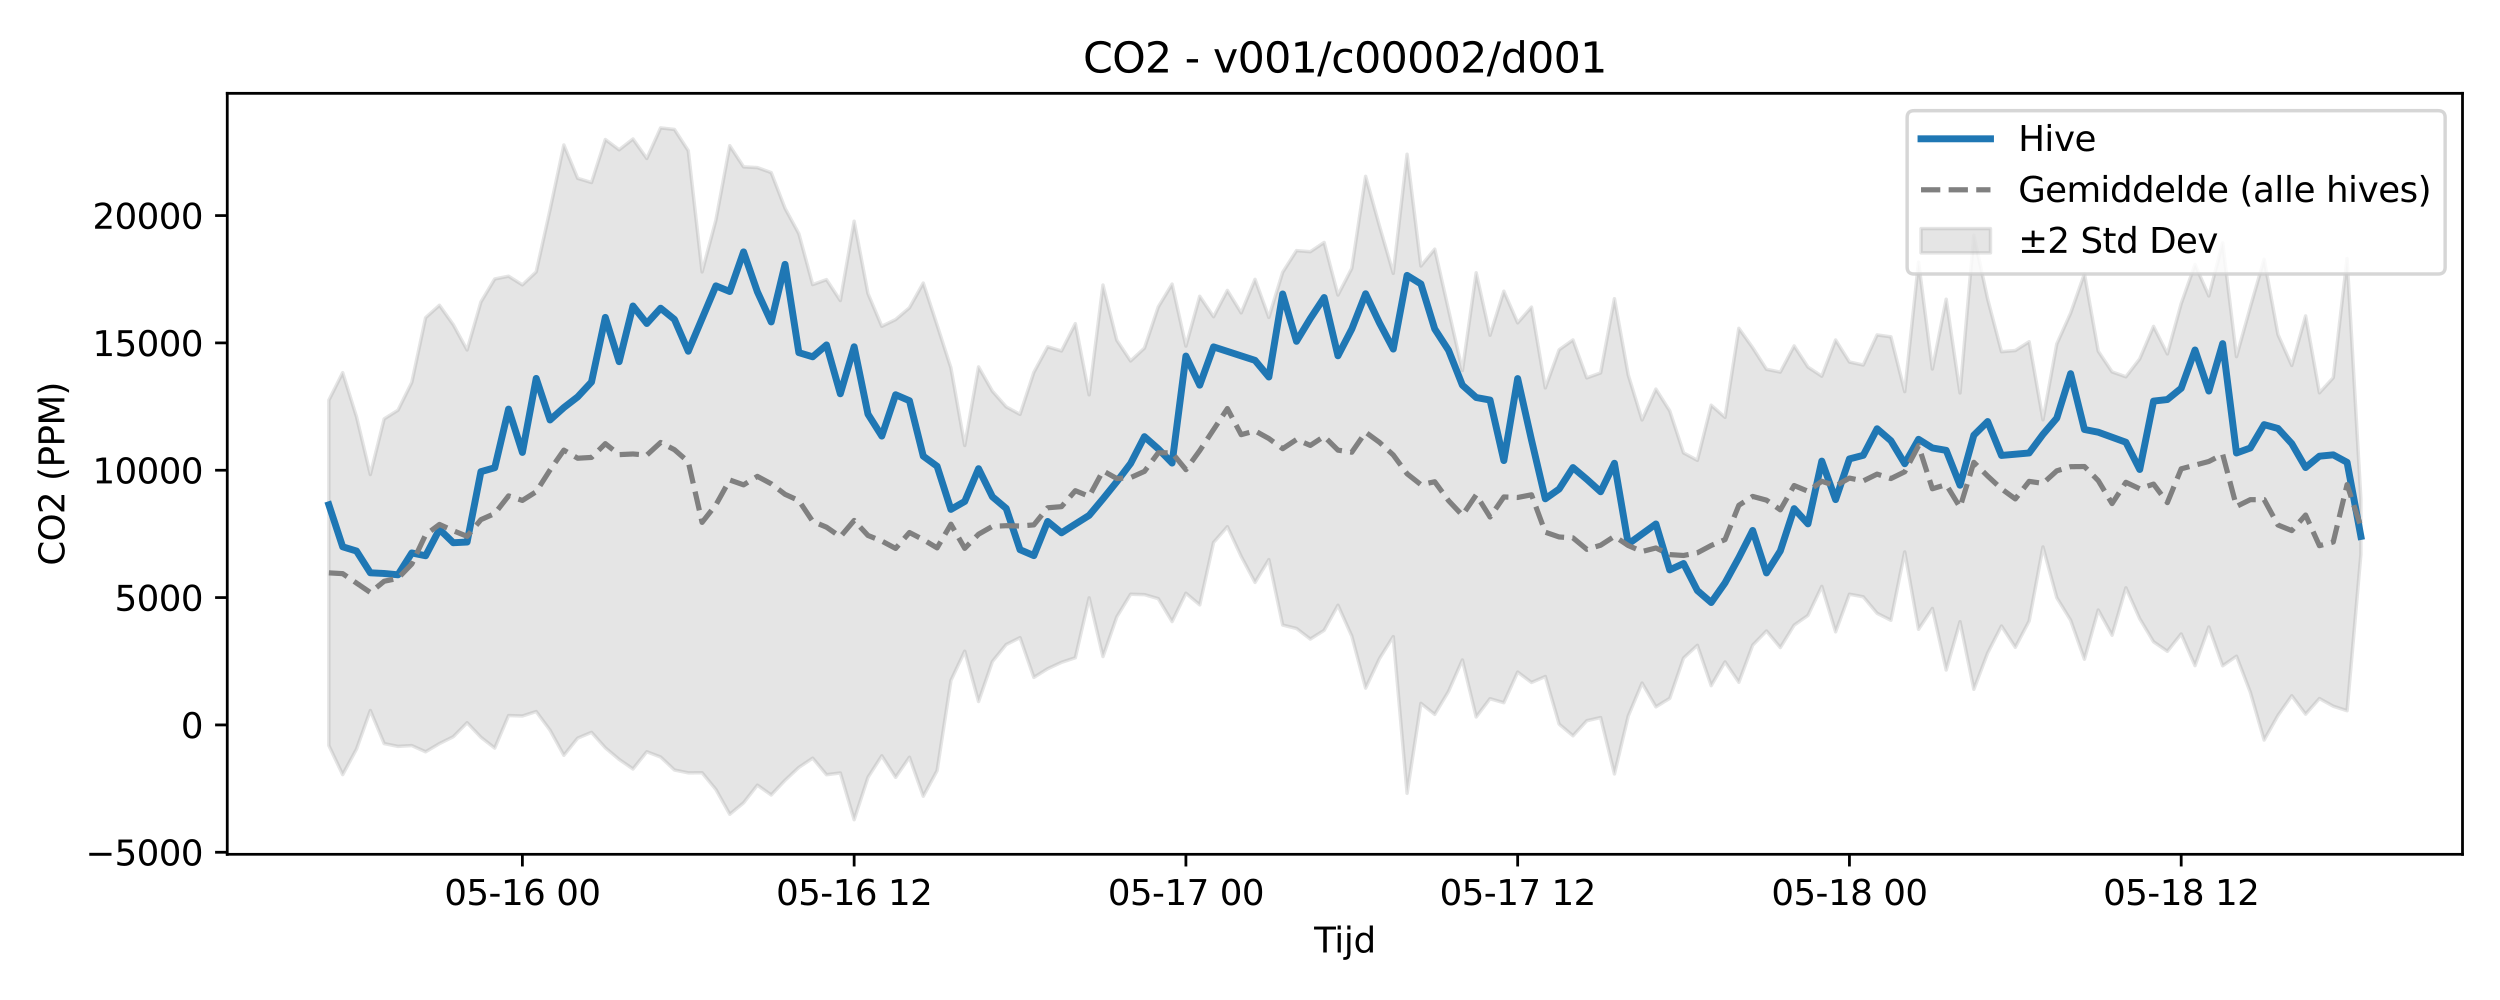 <?xml version="1.0" encoding="utf-8" standalone="no"?>
<!DOCTYPE svg PUBLIC "-//W3C//DTD SVG 1.1//EN"
  "http://www.w3.org/Graphics/SVG/1.1/DTD/svg11.dtd">
<svg xmlns:xlink="http://www.w3.org/1999/xlink" width="720pt" height="288pt" viewBox="0 0 720 288" xmlns="http://www.w3.org/2000/svg" version="1.1">
 <defs>
  <style type="text/css">*{stroke-linejoin: round; stroke-linecap: butt}</style>
 </defs>
 <g id="figure_1">
  <g id="patch_1">
   <path d="M 0 288 
L 720 288 
L 720 0 
L 0 0 
z
" style="fill: #ffffff"/>
  </g>
  <g id="axes_1">
   <g id="patch_2">
    <path d="M 65.45 246.04 
L 709.2 246.04 
L 709.2 26.88 
L 65.45 26.88 
z
" style="fill: #ffffff"/>
   </g>
   <g id="FillBetweenPolyCollection_1">
    <defs>
     <path id="mfc1ecace50" d="M 94.711 -172.752 
L 94.711 -73.284 
L 98.693 -64.912 
L 102.674 -72.264 
L 106.655 -83.379 
L 110.636 -73.849 
L 114.617 -73.042 
L 118.598 -73.272 
L 122.579 -71.479 
L 126.56 -73.84 
L 130.542 -75.823 
L 134.523 -79.853 
L 138.504 -75.661 
L 142.485 -72.552 
L 146.466 -81.92 
L 150.447 -81.792 
L 154.428 -83.077 
L 158.41 -77.711 
L 162.391 -70.472 
L 166.372 -75.42 
L 170.353 -77.083 
L 174.334 -72.625 
L 178.315 -69.282 
L 182.296 -66.531 
L 186.278 -71.499 
L 190.259 -69.976 
L 194.24 -66.241 
L 198.221 -65.417 
L 202.202 -65.435 
L 206.183 -60.614 
L 210.164 -53.491 
L 214.146 -56.784 
L 218.127 -61.877 
L 222.108 -59.047 
L 226.089 -63.268 
L 230.07 -66.986 
L 234.051 -69.65 
L 238.032 -64.878 
L 242.013 -65.385 
L 245.995 -51.922 
L 249.976 -64.116 
L 253.957 -70.331 
L 257.938 -64.129 
L 261.919 -69.912 
L 265.9 -58.687 
L 269.881 -66.047 
L 273.863 -92.014 
L 277.844 -100.454 
L 281.825 -85.963 
L 285.806 -97.477 
L 289.787 -102.372 
L 293.768 -104.362 
L 297.749 -92.906 
L 301.731 -95.398 
L 305.712 -97.246 
L 309.693 -98.569 
L 313.674 -115.821 
L 317.655 -98.901 
L 321.636 -110.342 
L 325.617 -116.856 
L 329.599 -116.742 
L 333.58 -115.595 
L 337.561 -108.984 
L 341.542 -117.15 
L 345.523 -113.792 
L 349.504 -131.774 
L 353.485 -136.308 
L 357.466 -127.744 
L 361.448 -120.27 
L 365.429 -126.834 
L 369.41 -107.982 
L 373.391 -107 
L 377.372 -103.944 
L 381.353 -106.463 
L 385.334 -113.692 
L 389.316 -104.809 
L 393.297 -89.824 
L 397.278 -98.298 
L 401.259 -104.668 
L 405.24 -59.526 
L 409.221 -85.431 
L 413.202 -82.25 
L 417.184 -88.89 
L 421.165 -97.928 
L 425.146 -81.514 
L 429.127 -86.768 
L 433.108 -85.617 
L 437.089 -94.44 
L 441.07 -91.447 
L 445.051 -93.165 
L 449.033 -79.443 
L 453.014 -76.091 
L 456.995 -80.429 
L 460.976 -81.344 
L 464.957 -65.099 
L 468.938 -81.795 
L 472.919 -91.28 
L 476.901 -84.421 
L 480.882 -86.885 
L 484.863 -98.478 
L 488.844 -102.151 
L 492.825 -90.525 
L 496.806 -97.366 
L 500.787 -91.504 
L 504.769 -102.192 
L 508.75 -106.274 
L 512.731 -101.497 
L 516.712 -107.959 
L 520.693 -110.755 
L 524.674 -119.129 
L 528.655 -106.034 
L 532.637 -116.866 
L 536.618 -116.121 
L 540.599 -111.368 
L 544.58 -109.353 
L 548.561 -129.056 
L 552.542 -106.761 
L 556.523 -112.754 
L 560.504 -95.031 
L 564.486 -108.952 
L 568.467 -89.474 
L 572.448 -99.946 
L 576.429 -107.711 
L 580.41 -101.574 
L 584.391 -109.148 
L 588.372 -130.479 
L 592.354 -115.865 
L 596.335 -109.392 
L 600.316 -98.144 
L 604.297 -112.317 
L 608.278 -105.048 
L 612.259 -118.708 
L 616.24 -109.818 
L 620.222 -103.161 
L 624.203 -100.424 
L 628.184 -105.419 
L 632.165 -96.291 
L 636.146 -107.432 
L 640.127 -96.251 
L 644.108 -99.007 
L 648.09 -88.65 
L 652.071 -74.87 
L 656.052 -81.948 
L 660.033 -87.629 
L 664.014 -82.318 
L 667.995 -86.815 
L 671.976 -84.608 
L 675.957 -83.306 
L 679.939 -128.39 
L 679.939 -144.212 
L 679.939 -144.212 
L 675.957 -213.549 
L 671.976 -179.214 
L 667.995 -174.862 
L 664.014 -197.019 
L 660.033 -182.748 
L 656.052 -191.654 
L 652.071 -213.336 
L 648.09 -199.549 
L 644.108 -185.282 
L 640.127 -218.057 
L 636.146 -202.76 
L 632.165 -211.826 
L 628.184 -200.543 
L 624.203 -186.07 
L 620.222 -193.999 
L 616.24 -184.652 
L 612.259 -179.486 
L 608.278 -180.899 
L 604.297 -186.855 
L 600.316 -209.134 
L 596.335 -197.8 
L 592.354 -188.935 
L 588.372 -167.095 
L 584.391 -189.584 
L 580.41 -187.052 
L 576.429 -186.712 
L 572.448 -201.849 
L 568.467 -220.219 
L 564.486 -174.827 
L 560.504 -201.833 
L 556.523 -181.721 
L 552.542 -212.503 
L 548.561 -175.2 
L 544.58 -190.997 
L 540.599 -191.539 
L 536.618 -182.875 
L 532.637 -183.748 
L 528.655 -190.089 
L 524.674 -179.659 
L 520.693 -182.288 
L 516.712 -188.378 
L 512.731 -180.833 
L 508.75 -181.64 
L 504.769 -187.868 
L 500.787 -193.447 
L 496.806 -167.814 
L 492.825 -171.298 
L 488.844 -155.42 
L 484.863 -157.57 
L 480.882 -169.671 
L 476.901 -175.945 
L 472.919 -167.052 
L 468.938 -179.985 
L 464.957 -201.984 
L 460.976 -180.6 
L 456.995 -179.159 
L 453.014 -190.097 
L 449.033 -187.262 
L 445.051 -176.289 
L 441.07 -199.557 
L 437.089 -195.013 
L 433.108 -204.137 
L 429.127 -191.451 
L 425.146 -209.447 
L 421.165 -181.266 
L 417.184 -198.729 
L 413.202 -216.252 
L 409.221 -211.394 
L 405.24 -243.582 
L 401.259 -209.274 
L 397.278 -222.933 
L 393.297 -237.219 
L 389.316 -210.721 
L 385.334 -203.029 
L 381.353 -218.178 
L 377.372 -215.504 
L 373.391 -215.829 
L 369.41 -209.582 
L 365.429 -196.582 
L 361.448 -207.55 
L 357.466 -197.889 
L 353.485 -204.357 
L 349.504 -196.783 
L 345.523 -202.676 
L 341.542 -188.33 
L 337.561 -206.183 
L 333.58 -199.601 
L 329.599 -187.745 
L 325.617 -184.045 
L 321.636 -190.024 
L 317.655 -205.922 
L 313.674 -174.289 
L 309.693 -194.792 
L 305.712 -186.923 
L 301.731 -188.125 
L 297.749 -180.764 
L 293.768 -168.662 
L 289.787 -170.831 
L 285.806 -175.349 
L 281.825 -182.336 
L 277.844 -159.7 
L 273.863 -182.048 
L 269.881 -194.376 
L 265.9 -206.478 
L 261.919 -199.362 
L 257.938 -195.972 
L 253.957 -194.034 
L 249.976 -203.452 
L 245.995 -224.29 
L 242.013 -201.441 
L 238.032 -207.472 
L 234.051 -206.042 
L 230.07 -220.682 
L 226.089 -228.012 
L 222.108 -238.295 
L 218.127 -239.734 
L 214.146 -239.946 
L 210.164 -246.047 
L 206.183 -224.617 
L 202.202 -209.683 
L 198.221 -244.603 
L 194.24 -250.724 
L 190.259 -251.158 
L 186.278 -242.357 
L 182.296 -247.977 
L 178.315 -244.855 
L 174.334 -247.828 
L 170.353 -235.438 
L 166.372 -236.641 
L 162.391 -246.251 
L 158.41 -227.585 
L 154.428 -209.7 
L 150.447 -205.957 
L 146.466 -208.454 
L 142.485 -207.659 
L 138.504 -201.025 
L 134.523 -187.211 
L 130.542 -194.498 
L 126.56 -200.085 
L 122.579 -196.515 
L 118.598 -177.874 
L 114.617 -169.866 
L 110.636 -167.355 
L 106.655 -151.338 
L 102.674 -167.97 
L 98.693 -180.668 
L 94.711 -172.752 
z
" style="stroke: #808080; stroke-opacity: 0.2"/>
    </defs>
    <g clip-path="url(#p6c67181cb8)">
     <use xlink:href="#mfc1ecace50" x="0" y="288" style="fill: #808080; fill-opacity: 0.2; stroke: #808080; stroke-opacity: 0.2"/>
    </g>
   </g>
   <g id="matplotlib.axis_1">
    <g id="xtick_1">
     <g id="line2d_1">
      <defs>
       <path id="mb6461b3291" d="M 0 0 
L 0 3.5 
" style="stroke: #000000; stroke-width: 0.8"/>
      </defs>
      <g>
       <use xlink:href="#mb6461b3291" x="150.447" y="246.04" style="stroke: #000000; stroke-width: 0.8"/>
      </g>
     </g>
     <g id="text_1">
      <!-- 05-16 00 -->
      <g transform="translate(127.967 260.638) scale(0.1 -0.1)">
       <defs>
        <path id="DejaVuSans-30" d="M 2034 4250 
Q 1547 4250 1301 3770 
Q 1056 3291 1056 2328 
Q 1056 1369 1301 889 
Q 1547 409 2034 409 
Q 2525 409 2770 889 
Q 3016 1369 3016 2328 
Q 3016 3291 2770 3770 
Q 2525 4250 2034 4250 
z
M 2034 4750 
Q 2819 4750 3233 4129 
Q 3647 3509 3647 2328 
Q 3647 1150 3233 529 
Q 2819 -91 2034 -91 
Q 1250 -91 836 529 
Q 422 1150 422 2328 
Q 422 3509 836 4129 
Q 1250 4750 2034 4750 
z
" transform="scale(0.016)"/>
        <path id="DejaVuSans-35" d="M 691 4666 
L 3169 4666 
L 3169 4134 
L 1269 4134 
L 1269 2991 
Q 1406 3038 1543 3061 
Q 1681 3084 1819 3084 
Q 2600 3084 3056 2656 
Q 3513 2228 3513 1497 
Q 3513 744 3044 326 
Q 2575 -91 1722 -91 
Q 1428 -91 1123 -41 
Q 819 9 494 109 
L 494 744 
Q 775 591 1075 516 
Q 1375 441 1709 441 
Q 2250 441 2565 725 
Q 2881 1009 2881 1497 
Q 2881 1984 2565 2268 
Q 2250 2553 1709 2553 
Q 1456 2553 1204 2497 
Q 953 2441 691 2322 
L 691 4666 
z
" transform="scale(0.016)"/>
        <path id="DejaVuSans-2d" d="M 313 2009 
L 1997 2009 
L 1997 1497 
L 313 1497 
L 313 2009 
z
" transform="scale(0.016)"/>
        <path id="DejaVuSans-31" d="M 794 531 
L 1825 531 
L 1825 4091 
L 703 3866 
L 703 4441 
L 1819 4666 
L 2450 4666 
L 2450 531 
L 3481 531 
L 3481 0 
L 794 0 
L 794 531 
z
" transform="scale(0.016)"/>
        <path id="DejaVuSans-36" d="M 2113 2584 
Q 1688 2584 1439 2293 
Q 1191 2003 1191 1497 
Q 1191 994 1439 701 
Q 1688 409 2113 409 
Q 2538 409 2786 701 
Q 3034 994 3034 1497 
Q 3034 2003 2786 2293 
Q 2538 2584 2113 2584 
z
M 3366 4563 
L 3366 3988 
Q 3128 4100 2886 4159 
Q 2644 4219 2406 4219 
Q 1781 4219 1451 3797 
Q 1122 3375 1075 2522 
Q 1259 2794 1537 2939 
Q 1816 3084 2150 3084 
Q 2853 3084 3261 2657 
Q 3669 2231 3669 1497 
Q 3669 778 3244 343 
Q 2819 -91 2113 -91 
Q 1303 -91 875 529 
Q 447 1150 447 2328 
Q 447 3434 972 4092 
Q 1497 4750 2381 4750 
Q 2619 4750 2861 4703 
Q 3103 4656 3366 4563 
z
" transform="scale(0.016)"/>
        <path id="DejaVuSans-20" transform="scale(0.016)"/>
       </defs>
       <use xlink:href="#DejaVuSans-30"/>
       <use xlink:href="#DejaVuSans-35" transform="translate(63.623 0)"/>
       <use xlink:href="#DejaVuSans-2d" transform="translate(127.246 0)"/>
       <use xlink:href="#DejaVuSans-31" transform="translate(163.33 0)"/>
       <use xlink:href="#DejaVuSans-36" transform="translate(226.953 0)"/>
       <use xlink:href="#DejaVuSans-20" transform="translate(290.576 0)"/>
       <use xlink:href="#DejaVuSans-30" transform="translate(322.363 0)"/>
       <use xlink:href="#DejaVuSans-30" transform="translate(385.986 0)"/>
      </g>
     </g>
    </g>
    <g id="xtick_2">
     <g id="line2d_2">
      <g>
       <use xlink:href="#mb6461b3291" x="245.995" y="246.04" style="stroke: #000000; stroke-width: 0.8"/>
      </g>
     </g>
     <g id="text_2">
      <!-- 05-16 12 -->
      <g transform="translate(223.514 260.638) scale(0.1 -0.1)">
       <defs>
        <path id="DejaVuSans-32" d="M 1228 531 
L 3431 531 
L 3431 0 
L 469 0 
L 469 531 
Q 828 903 1448 1529 
Q 2069 2156 2228 2338 
Q 2531 2678 2651 2914 
Q 2772 3150 2772 3378 
Q 2772 3750 2511 3984 
Q 2250 4219 1831 4219 
Q 1534 4219 1204 4116 
Q 875 4013 500 3803 
L 500 4441 
Q 881 4594 1212 4672 
Q 1544 4750 1819 4750 
Q 2544 4750 2975 4387 
Q 3406 4025 3406 3419 
Q 3406 3131 3298 2873 
Q 3191 2616 2906 2266 
Q 2828 2175 2409 1742 
Q 1991 1309 1228 531 
z
" transform="scale(0.016)"/>
       </defs>
       <use xlink:href="#DejaVuSans-30"/>
       <use xlink:href="#DejaVuSans-35" transform="translate(63.623 0)"/>
       <use xlink:href="#DejaVuSans-2d" transform="translate(127.246 0)"/>
       <use xlink:href="#DejaVuSans-31" transform="translate(163.33 0)"/>
       <use xlink:href="#DejaVuSans-36" transform="translate(226.953 0)"/>
       <use xlink:href="#DejaVuSans-20" transform="translate(290.576 0)"/>
       <use xlink:href="#DejaVuSans-31" transform="translate(322.363 0)"/>
       <use xlink:href="#DejaVuSans-32" transform="translate(385.986 0)"/>
      </g>
     </g>
    </g>
    <g id="xtick_3">
     <g id="line2d_3">
      <g>
       <use xlink:href="#mb6461b3291" x="341.542" y="246.04" style="stroke: #000000; stroke-width: 0.8"/>
      </g>
     </g>
     <g id="text_3">
      <!-- 05-17 00 -->
      <g transform="translate(319.061 260.638) scale(0.1 -0.1)">
       <defs>
        <path id="DejaVuSans-37" d="M 525 4666 
L 3525 4666 
L 3525 4397 
L 1831 0 
L 1172 0 
L 2766 4134 
L 525 4134 
L 525 4666 
z
" transform="scale(0.016)"/>
       </defs>
       <use xlink:href="#DejaVuSans-30"/>
       <use xlink:href="#DejaVuSans-35" transform="translate(63.623 0)"/>
       <use xlink:href="#DejaVuSans-2d" transform="translate(127.246 0)"/>
       <use xlink:href="#DejaVuSans-31" transform="translate(163.33 0)"/>
       <use xlink:href="#DejaVuSans-37" transform="translate(226.953 0)"/>
       <use xlink:href="#DejaVuSans-20" transform="translate(290.576 0)"/>
       <use xlink:href="#DejaVuSans-30" transform="translate(322.363 0)"/>
       <use xlink:href="#DejaVuSans-30" transform="translate(385.986 0)"/>
      </g>
     </g>
    </g>
    <g id="xtick_4">
     <g id="line2d_4">
      <g>
       <use xlink:href="#mb6461b3291" x="437.089" y="246.04" style="stroke: #000000; stroke-width: 0.8"/>
      </g>
     </g>
     <g id="text_4">
      <!-- 05-17 12 -->
      <g transform="translate(414.609 260.638) scale(0.1 -0.1)">
       <use xlink:href="#DejaVuSans-30"/>
       <use xlink:href="#DejaVuSans-35" transform="translate(63.623 0)"/>
       <use xlink:href="#DejaVuSans-2d" transform="translate(127.246 0)"/>
       <use xlink:href="#DejaVuSans-31" transform="translate(163.33 0)"/>
       <use xlink:href="#DejaVuSans-37" transform="translate(226.953 0)"/>
       <use xlink:href="#DejaVuSans-20" transform="translate(290.576 0)"/>
       <use xlink:href="#DejaVuSans-31" transform="translate(322.363 0)"/>
       <use xlink:href="#DejaVuSans-32" transform="translate(385.986 0)"/>
      </g>
     </g>
    </g>
    <g id="xtick_5">
     <g id="line2d_5">
      <g>
       <use xlink:href="#mb6461b3291" x="532.637" y="246.04" style="stroke: #000000; stroke-width: 0.8"/>
      </g>
     </g>
     <g id="text_5">
      <!-- 05-18 00 -->
      <g transform="translate(510.156 260.638) scale(0.1 -0.1)">
       <defs>
        <path id="DejaVuSans-38" d="M 2034 2216 
Q 1584 2216 1326 1975 
Q 1069 1734 1069 1313 
Q 1069 891 1326 650 
Q 1584 409 2034 409 
Q 2484 409 2743 651 
Q 3003 894 3003 1313 
Q 3003 1734 2745 1975 
Q 2488 2216 2034 2216 
z
M 1403 2484 
Q 997 2584 770 2862 
Q 544 3141 544 3541 
Q 544 4100 942 4425 
Q 1341 4750 2034 4750 
Q 2731 4750 3128 4425 
Q 3525 4100 3525 3541 
Q 3525 3141 3298 2862 
Q 3072 2584 2669 2484 
Q 3125 2378 3379 2068 
Q 3634 1759 3634 1313 
Q 3634 634 3220 271 
Q 2806 -91 2034 -91 
Q 1263 -91 848 271 
Q 434 634 434 1313 
Q 434 1759 690 2068 
Q 947 2378 1403 2484 
z
M 1172 3481 
Q 1172 3119 1398 2916 
Q 1625 2713 2034 2713 
Q 2441 2713 2670 2916 
Q 2900 3119 2900 3481 
Q 2900 3844 2670 4047 
Q 2441 4250 2034 4250 
Q 1625 4250 1398 4047 
Q 1172 3844 1172 3481 
z
" transform="scale(0.016)"/>
       </defs>
       <use xlink:href="#DejaVuSans-30"/>
       <use xlink:href="#DejaVuSans-35" transform="translate(63.623 0)"/>
       <use xlink:href="#DejaVuSans-2d" transform="translate(127.246 0)"/>
       <use xlink:href="#DejaVuSans-31" transform="translate(163.33 0)"/>
       <use xlink:href="#DejaVuSans-38" transform="translate(226.953 0)"/>
       <use xlink:href="#DejaVuSans-20" transform="translate(290.576 0)"/>
       <use xlink:href="#DejaVuSans-30" transform="translate(322.363 0)"/>
       <use xlink:href="#DejaVuSans-30" transform="translate(385.986 0)"/>
      </g>
     </g>
    </g>
    <g id="xtick_6">
     <g id="line2d_6">
      <g>
       <use xlink:href="#mb6461b3291" x="628.184" y="246.04" style="stroke: #000000; stroke-width: 0.8"/>
      </g>
     </g>
     <g id="text_6">
      <!-- 05-18 12 -->
      <g transform="translate(605.703 260.638) scale(0.1 -0.1)">
       <use xlink:href="#DejaVuSans-30"/>
       <use xlink:href="#DejaVuSans-35" transform="translate(63.623 0)"/>
       <use xlink:href="#DejaVuSans-2d" transform="translate(127.246 0)"/>
       <use xlink:href="#DejaVuSans-31" transform="translate(163.33 0)"/>
       <use xlink:href="#DejaVuSans-38" transform="translate(226.953 0)"/>
       <use xlink:href="#DejaVuSans-20" transform="translate(290.576 0)"/>
       <use xlink:href="#DejaVuSans-31" transform="translate(322.363 0)"/>
       <use xlink:href="#DejaVuSans-32" transform="translate(385.986 0)"/>
      </g>
     </g>
    </g>
    <g id="text_7">
     <!-- Tijd -->
     <g transform="translate(378.475 274.317) scale(0.1 -0.1)">
      <defs>
       <path id="DejaVuSans-54" d="M -19 4666 
L 3928 4666 
L 3928 4134 
L 2272 4134 
L 2272 0 
L 1638 0 
L 1638 4134 
L -19 4134 
L -19 4666 
z
" transform="scale(0.016)"/>
       <path id="DejaVuSans-69" d="M 603 3500 
L 1178 3500 
L 1178 0 
L 603 0 
L 603 3500 
z
M 603 4863 
L 1178 4863 
L 1178 4134 
L 603 4134 
L 603 4863 
z
" transform="scale(0.016)"/>
       <path id="DejaVuSans-6a" d="M 603 3500 
L 1178 3500 
L 1178 -63 
Q 1178 -731 923 -1031 
Q 669 -1331 103 -1331 
L -116 -1331 
L -116 -844 
L 38 -844 
Q 366 -844 484 -692 
Q 603 -541 603 -63 
L 603 3500 
z
M 603 4863 
L 1178 4863 
L 1178 4134 
L 603 4134 
L 603 4863 
z
" transform="scale(0.016)"/>
       <path id="DejaVuSans-64" d="M 2906 2969 
L 2906 4863 
L 3481 4863 
L 3481 0 
L 2906 0 
L 2906 525 
Q 2725 213 2448 61 
Q 2172 -91 1784 -91 
Q 1150 -91 751 415 
Q 353 922 353 1747 
Q 353 2572 751 3078 
Q 1150 3584 1784 3584 
Q 2172 3584 2448 3432 
Q 2725 3281 2906 2969 
z
M 947 1747 
Q 947 1113 1208 752 
Q 1469 391 1925 391 
Q 2381 391 2643 752 
Q 2906 1113 2906 1747 
Q 2906 2381 2643 2742 
Q 2381 3103 1925 3103 
Q 1469 3103 1208 2742 
Q 947 2381 947 1747 
z
" transform="scale(0.016)"/>
      </defs>
      <use xlink:href="#DejaVuSans-54"/>
      <use xlink:href="#DejaVuSans-69" transform="translate(57.959 0)"/>
      <use xlink:href="#DejaVuSans-6a" transform="translate(85.742 0)"/>
      <use xlink:href="#DejaVuSans-64" transform="translate(113.525 0)"/>
     </g>
    </g>
   </g>
   <g id="matplotlib.axis_2">
    <g id="ytick_1">
     <g id="line2d_7">
      <defs>
       <path id="m2be25ac176" d="M 0 0 
L -3.5 0 
" style="stroke: #000000; stroke-width: 0.8"/>
      </defs>
      <g>
       <use xlink:href="#m2be25ac176" x="65.45" y="245.447" style="stroke: #000000; stroke-width: 0.8"/>
      </g>
     </g>
     <g id="text_8">
      <!-- −5000 -->
      <g transform="translate(24.62 249.246) scale(0.1 -0.1)">
       <defs>
        <path id="DejaVuSans-2212" d="M 678 2272 
L 4684 2272 
L 4684 1741 
L 678 1741 
L 678 2272 
z
" transform="scale(0.016)"/>
       </defs>
       <use xlink:href="#DejaVuSans-2212"/>
       <use xlink:href="#DejaVuSans-35" transform="translate(83.789 0)"/>
       <use xlink:href="#DejaVuSans-30" transform="translate(147.412 0)"/>
       <use xlink:href="#DejaVuSans-30" transform="translate(211.035 0)"/>
       <use xlink:href="#DejaVuSans-30" transform="translate(274.658 0)"/>
      </g>
     </g>
    </g>
    <g id="ytick_2">
     <g id="line2d_8">
      <g>
       <use xlink:href="#m2be25ac176" x="65.45" y="208.774" style="stroke: #000000; stroke-width: 0.8"/>
      </g>
     </g>
     <g id="text_9">
      <!-- 0 -->
      <g transform="translate(52.087 212.573) scale(0.1 -0.1)">
       <use xlink:href="#DejaVuSans-30"/>
      </g>
     </g>
    </g>
    <g id="ytick_3">
     <g id="line2d_9">
      <g>
       <use xlink:href="#m2be25ac176" x="65.45" y="172.101" style="stroke: #000000; stroke-width: 0.8"/>
      </g>
     </g>
     <g id="text_10">
      <!-- 5000 -->
      <g transform="translate(33 175.901) scale(0.1 -0.1)">
       <use xlink:href="#DejaVuSans-35"/>
       <use xlink:href="#DejaVuSans-30" transform="translate(63.623 0)"/>
       <use xlink:href="#DejaVuSans-30" transform="translate(127.246 0)"/>
       <use xlink:href="#DejaVuSans-30" transform="translate(190.869 0)"/>
      </g>
     </g>
    </g>
    <g id="ytick_4">
     <g id="line2d_10">
      <g>
       <use xlink:href="#m2be25ac176" x="65.45" y="135.429" style="stroke: #000000; stroke-width: 0.8"/>
      </g>
     </g>
     <g id="text_11">
      <!-- 10000 -->
      <g transform="translate(26.637 139.228) scale(0.1 -0.1)">
       <use xlink:href="#DejaVuSans-31"/>
       <use xlink:href="#DejaVuSans-30" transform="translate(63.623 0)"/>
       <use xlink:href="#DejaVuSans-30" transform="translate(127.246 0)"/>
       <use xlink:href="#DejaVuSans-30" transform="translate(190.869 0)"/>
       <use xlink:href="#DejaVuSans-30" transform="translate(254.492 0)"/>
      </g>
     </g>
    </g>
    <g id="ytick_5">
     <g id="line2d_11">
      <g>
       <use xlink:href="#m2be25ac176" x="65.45" y="98.756" style="stroke: #000000; stroke-width: 0.8"/>
      </g>
     </g>
     <g id="text_12">
      <!-- 15000 -->
      <g transform="translate(26.637 102.555) scale(0.1 -0.1)">
       <use xlink:href="#DejaVuSans-31"/>
       <use xlink:href="#DejaVuSans-35" transform="translate(63.623 0)"/>
       <use xlink:href="#DejaVuSans-30" transform="translate(127.246 0)"/>
       <use xlink:href="#DejaVuSans-30" transform="translate(190.869 0)"/>
       <use xlink:href="#DejaVuSans-30" transform="translate(254.492 0)"/>
      </g>
     </g>
    </g>
    <g id="ytick_6">
     <g id="line2d_12">
      <g>
       <use xlink:href="#m2be25ac176" x="65.45" y="62.083" style="stroke: #000000; stroke-width: 0.8"/>
      </g>
     </g>
     <g id="text_13">
      <!-- 20000 -->
      <g transform="translate(26.637 65.883) scale(0.1 -0.1)">
       <use xlink:href="#DejaVuSans-32"/>
       <use xlink:href="#DejaVuSans-30" transform="translate(63.623 0)"/>
       <use xlink:href="#DejaVuSans-30" transform="translate(127.246 0)"/>
       <use xlink:href="#DejaVuSans-30" transform="translate(190.869 0)"/>
       <use xlink:href="#DejaVuSans-30" transform="translate(254.492 0)"/>
      </g>
     </g>
    </g>
    <g id="text_14">
     <!-- CO2 (PPM) -->
     <g transform="translate(18.541 162.903) rotate(-90) scale(0.1 -0.1)">
      <defs>
       <path id="DejaVuSans-43" d="M 4122 4306 
L 4122 3641 
Q 3803 3938 3442 4084 
Q 3081 4231 2675 4231 
Q 1875 4231 1450 3742 
Q 1025 3253 1025 2328 
Q 1025 1406 1450 917 
Q 1875 428 2675 428 
Q 3081 428 3442 575 
Q 3803 722 4122 1019 
L 4122 359 
Q 3791 134 3420 21 
Q 3050 -91 2638 -91 
Q 1578 -91 968 557 
Q 359 1206 359 2328 
Q 359 3453 968 4101 
Q 1578 4750 2638 4750 
Q 3056 4750 3426 4639 
Q 3797 4528 4122 4306 
z
" transform="scale(0.016)"/>
       <path id="DejaVuSans-4f" d="M 2522 4238 
Q 1834 4238 1429 3725 
Q 1025 3213 1025 2328 
Q 1025 1447 1429 934 
Q 1834 422 2522 422 
Q 3209 422 3611 934 
Q 4013 1447 4013 2328 
Q 4013 3213 3611 3725 
Q 3209 4238 2522 4238 
z
M 2522 4750 
Q 3503 4750 4090 4092 
Q 4678 3434 4678 2328 
Q 4678 1225 4090 567 
Q 3503 -91 2522 -91 
Q 1538 -91 948 565 
Q 359 1222 359 2328 
Q 359 3434 948 4092 
Q 1538 4750 2522 4750 
z
" transform="scale(0.016)"/>
       <path id="DejaVuSans-28" d="M 1984 4856 
Q 1566 4138 1362 3434 
Q 1159 2731 1159 2009 
Q 1159 1288 1364 580 
Q 1569 -128 1984 -844 
L 1484 -844 
Q 1016 -109 783 600 
Q 550 1309 550 2009 
Q 550 2706 781 3412 
Q 1013 4119 1484 4856 
L 1984 4856 
z
" transform="scale(0.016)"/>
       <path id="DejaVuSans-50" d="M 1259 4147 
L 1259 2394 
L 2053 2394 
Q 2494 2394 2734 2622 
Q 2975 2850 2975 3272 
Q 2975 3691 2734 3919 
Q 2494 4147 2053 4147 
L 1259 4147 
z
M 628 4666 
L 2053 4666 
Q 2838 4666 3239 4311 
Q 3641 3956 3641 3272 
Q 3641 2581 3239 2228 
Q 2838 1875 2053 1875 
L 1259 1875 
L 1259 0 
L 628 0 
L 628 4666 
z
" transform="scale(0.016)"/>
       <path id="DejaVuSans-4d" d="M 628 4666 
L 1569 4666 
L 2759 1491 
L 3956 4666 
L 4897 4666 
L 4897 0 
L 4281 0 
L 4281 4097 
L 3078 897 
L 2444 897 
L 1241 4097 
L 1241 0 
L 628 0 
L 628 4666 
z
" transform="scale(0.016)"/>
       <path id="DejaVuSans-29" d="M 513 4856 
L 1013 4856 
Q 1481 4119 1714 3412 
Q 1947 2706 1947 2009 
Q 1947 1309 1714 600 
Q 1481 -109 1013 -844 
L 513 -844 
Q 928 -128 1133 580 
Q 1338 1288 1338 2009 
Q 1338 2731 1133 3434 
Q 928 4138 513 4856 
z
" transform="scale(0.016)"/>
      </defs>
      <use xlink:href="#DejaVuSans-43"/>
      <use xlink:href="#DejaVuSans-4f" transform="translate(69.824 0)"/>
      <use xlink:href="#DejaVuSans-32" transform="translate(148.535 0)"/>
      <use xlink:href="#DejaVuSans-20" transform="translate(212.158 0)"/>
      <use xlink:href="#DejaVuSans-28" transform="translate(243.945 0)"/>
      <use xlink:href="#DejaVuSans-50" transform="translate(282.959 0)"/>
      <use xlink:href="#DejaVuSans-50" transform="translate(343.262 0)"/>
      <use xlink:href="#DejaVuSans-4d" transform="translate(403.564 0)"/>
      <use xlink:href="#DejaVuSans-29" transform="translate(489.844 0)"/>
     </g>
    </g>
   </g>
   <g id="line2d_13">
    <path d="M 94.711 145.385 
L 98.693 157.476 
L 102.674 158.696 
L 106.655 164.965 
L 110.636 165.163 
L 114.617 165.544 
L 118.598 159.249 
L 122.579 160.058 
L 126.56 152.437 
L 130.542 156.308 
L 134.523 156.107 
L 138.504 135.844 
L 142.485 134.705 
L 146.466 117.826 
L 150.447 130.297 
L 154.428 108.988 
L 158.41 120.95 
L 162.391 117.378 
L 166.372 114.305 
L 170.353 110.017 
L 174.334 91.414 
L 178.315 104.162 
L 182.296 88.128 
L 186.278 93.167 
L 190.259 88.766 
L 194.24 91.994 
L 198.221 101.158 
L 206.183 82.33 
L 210.164 83.953 
L 214.146 72.55 
L 218.127 84.036 
L 222.108 92.716 
L 226.089 76.139 
L 230.07 101.56 
L 234.051 102.758 
L 238.032 99.343 
L 242.013 113.406 
L 245.995 99.875 
L 249.976 119.274 
L 253.957 125.586 
L 257.938 113.689 
L 261.919 115.403 
L 265.9 131.368 
L 269.881 134.281 
L 273.863 146.702 
L 277.844 144.418 
L 281.825 134.984 
L 285.806 143.059 
L 289.787 146.428 
L 293.768 158.315 
L 297.749 160.021 
L 301.731 150.183 
L 305.712 153.452 
L 313.674 148.428 
L 317.655 143.668 
L 321.636 138.729 
L 325.617 133.473 
L 329.599 125.759 
L 333.58 129.273 
L 337.561 133.36 
L 341.542 102.548 
L 345.523 110.927 
L 349.504 99.905 
L 361.448 103.785 
L 365.429 108.577 
L 369.41 84.669 
L 373.391 98.298 
L 377.372 91.732 
L 381.353 85.693 
L 385.334 102.464 
L 389.316 94.759 
L 393.297 84.608 
L 397.278 92.995 
L 401.259 100.529 
L 405.24 79.312 
L 409.221 81.777 
L 413.202 94.748 
L 417.184 100.879 
L 421.165 110.924 
L 425.146 114.486 
L 429.127 115.215 
L 433.108 132.642 
L 437.089 109.035 
L 441.07 126.715 
L 445.051 143.653 
L 449.033 140.842 
L 453.014 134.663 
L 456.995 138.032 
L 460.976 141.626 
L 464.957 133.426 
L 468.938 156.673 
L 476.901 150.905 
L 480.882 164.132 
L 484.863 162.295 
L 488.844 170.084 
L 492.825 173.527 
L 496.806 167.869 
L 500.787 160.601 
L 504.769 152.777 
L 508.75 165.001 
L 512.731 158.664 
L 516.712 146.492 
L 520.693 150.868 
L 524.674 132.8 
L 528.655 143.881 
L 532.637 132.17 
L 536.618 131.131 
L 540.599 123.488 
L 544.58 126.928 
L 548.561 133.549 
L 552.542 126.522 
L 556.523 129.009 
L 560.504 129.703 
L 564.486 139.738 
L 568.467 125.339 
L 572.448 121.405 
L 576.429 131.167 
L 584.391 130.46 
L 588.372 125.092 
L 592.354 120.425 
L 596.335 107.619 
L 600.316 123.693 
L 604.297 124.476 
L 612.259 127.368 
L 616.24 135.209 
L 620.222 115.515 
L 624.203 115.066 
L 628.184 111.823 
L 632.165 100.805 
L 636.146 112.622 
L 640.127 98.969 
L 644.108 130.466 
L 648.09 129.018 
L 652.071 122.296 
L 656.052 123.398 
L 660.033 127.771 
L 664.014 134.649 
L 667.995 131.385 
L 671.976 130.996 
L 675.957 133.15 
L 679.939 154.496 
L 679.939 154.496 
" clip-path="url(#p6c67181cb8)" style="fill: none; stroke: #1f77b4; stroke-width: 2; stroke-linecap: square"/>
   </g>
   <g id="line2d_14">
    <path d="M 94.711 164.982 
L 98.693 165.21 
L 106.655 170.641 
L 110.636 167.398 
L 114.617 166.546 
L 118.598 162.427 
L 122.579 154.003 
L 126.56 151.038 
L 130.542 152.839 
L 134.523 154.468 
L 138.504 149.657 
L 142.485 147.894 
L 146.466 142.813 
L 150.447 144.125 
L 154.428 141.611 
L 158.41 135.352 
L 162.391 129.639 
L 166.372 131.969 
L 170.353 131.739 
L 174.334 127.774 
L 178.315 130.931 
L 182.296 130.746 
L 186.278 131.072 
L 190.259 127.433 
L 194.24 129.517 
L 198.221 132.99 
L 202.202 150.441 
L 206.183 145.385 
L 210.164 138.231 
L 214.146 139.635 
L 218.127 137.194 
L 222.108 139.329 
L 226.089 142.36 
L 230.07 144.166 
L 234.051 150.154 
L 238.032 151.825 
L 242.013 154.587 
L 245.995 149.894 
L 249.976 154.216 
L 253.957 155.818 
L 257.938 157.95 
L 261.919 153.363 
L 265.9 155.418 
L 269.881 157.789 
L 273.863 150.969 
L 277.844 157.923 
L 281.825 153.851 
L 285.806 151.587 
L 289.787 151.399 
L 293.768 151.488 
L 297.749 151.165 
L 301.731 146.239 
L 305.712 145.915 
L 309.693 141.32 
L 313.674 142.945 
L 317.655 135.588 
L 321.636 137.817 
L 325.617 137.55 
L 329.599 135.756 
L 333.58 130.402 
L 337.561 130.416 
L 341.542 135.26 
L 345.523 129.766 
L 353.485 117.668 
L 357.466 125.183 
L 361.448 124.09 
L 365.429 126.292 
L 369.41 129.218 
L 373.391 126.585 
L 377.372 128.276 
L 381.353 125.679 
L 385.334 129.64 
L 389.316 130.235 
L 393.297 124.478 
L 397.278 127.385 
L 401.259 131.029 
L 405.24 136.446 
L 409.221 139.587 
L 413.202 138.749 
L 417.184 144.19 
L 421.165 148.403 
L 425.146 142.519 
L 429.127 148.891 
L 433.108 143.123 
L 437.089 143.273 
L 441.07 142.498 
L 445.051 153.273 
L 449.033 154.648 
L 453.014 154.906 
L 456.995 158.206 
L 460.976 157.028 
L 464.957 154.459 
L 468.938 157.11 
L 472.919 158.834 
L 476.901 157.817 
L 480.882 159.722 
L 484.863 159.976 
L 488.844 159.215 
L 492.825 157.089 
L 496.806 155.41 
L 500.787 145.524 
L 504.769 142.97 
L 508.75 144.043 
L 512.731 146.835 
L 516.712 139.832 
L 520.693 141.478 
L 524.674 138.606 
L 528.655 139.938 
L 532.637 137.693 
L 536.618 138.502 
L 540.599 136.546 
L 544.58 137.825 
L 548.561 135.872 
L 552.542 128.368 
L 556.523 140.762 
L 560.504 139.568 
L 564.486 146.11 
L 568.467 133.154 
L 572.448 137.103 
L 576.429 140.788 
L 580.41 143.687 
L 584.391 138.634 
L 588.372 139.213 
L 592.354 135.6 
L 596.335 134.404 
L 600.316 134.361 
L 604.297 138.414 
L 608.278 145.027 
L 612.259 138.903 
L 616.24 140.765 
L 620.222 139.42 
L 624.203 144.753 
L 628.184 135.019 
L 636.146 132.904 
L 640.127 130.846 
L 644.108 145.856 
L 648.09 143.9 
L 652.071 143.897 
L 656.052 151.199 
L 660.033 152.811 
L 664.014 148.331 
L 667.995 157.161 
L 671.976 156.089 
L 675.957 139.573 
L 679.939 151.699 
L 679.939 151.699 
" clip-path="url(#p6c67181cb8)" style="fill: none; stroke-dasharray: 5.55,2.4; stroke-dashoffset: 0; stroke: #808080; stroke-width: 1.5"/>
   </g>
   <g id="patch_3">
    <path d="M 65.45 246.04 
L 65.45 26.88 
" style="fill: none; stroke: #000000; stroke-width: 0.8; stroke-linejoin: miter; stroke-linecap: square"/>
   </g>
   <g id="patch_4">
    <path d="M 709.2 246.04 
L 709.2 26.88 
" style="fill: none; stroke: #000000; stroke-width: 0.8; stroke-linejoin: miter; stroke-linecap: square"/>
   </g>
   <g id="patch_5">
    <path d="M 65.45 246.04 
L 709.2 246.04 
" style="fill: none; stroke: #000000; stroke-width: 0.8; stroke-linejoin: miter; stroke-linecap: square"/>
   </g>
   <g id="patch_6">
    <path d="M 65.45 26.88 
L 709.2 26.88 
" style="fill: none; stroke: #000000; stroke-width: 0.8; stroke-linejoin: miter; stroke-linecap: square"/>
   </g>
   <g id="text_15">
    <!-- CO2 - v001/c00002/d001 -->
    <g transform="translate(311.922 20.88) scale(0.12 -0.12)">
     <defs>
      <path id="DejaVuSans-76" d="M 191 3500 
L 800 3500 
L 1894 563 
L 2988 3500 
L 3597 3500 
L 2284 0 
L 1503 0 
L 191 3500 
z
" transform="scale(0.016)"/>
      <path id="DejaVuSans-2f" d="M 1625 4666 
L 2156 4666 
L 531 -594 
L 0 -594 
L 1625 4666 
z
" transform="scale(0.016)"/>
      <path id="DejaVuSans-63" d="M 3122 3366 
L 3122 2828 
Q 2878 2963 2633 3030 
Q 2388 3097 2138 3097 
Q 1578 3097 1268 2742 
Q 959 2388 959 1747 
Q 959 1106 1268 751 
Q 1578 397 2138 397 
Q 2388 397 2633 464 
Q 2878 531 3122 666 
L 3122 134 
Q 2881 22 2623 -34 
Q 2366 -91 2075 -91 
Q 1284 -91 818 406 
Q 353 903 353 1747 
Q 353 2603 823 3093 
Q 1294 3584 2113 3584 
Q 2378 3584 2631 3529 
Q 2884 3475 3122 3366 
z
" transform="scale(0.016)"/>
     </defs>
     <use xlink:href="#DejaVuSans-43"/>
     <use xlink:href="#DejaVuSans-4f" transform="translate(69.824 0)"/>
     <use xlink:href="#DejaVuSans-32" transform="translate(148.535 0)"/>
     <use xlink:href="#DejaVuSans-20" transform="translate(212.158 0)"/>
     <use xlink:href="#DejaVuSans-2d" transform="translate(243.945 0)"/>
     <use xlink:href="#DejaVuSans-20" transform="translate(280.029 0)"/>
     <use xlink:href="#DejaVuSans-76" transform="translate(311.816 0)"/>
     <use xlink:href="#DejaVuSans-30" transform="translate(370.996 0)"/>
     <use xlink:href="#DejaVuSans-30" transform="translate(434.619 0)"/>
     <use xlink:href="#DejaVuSans-31" transform="translate(498.242 0)"/>
     <use xlink:href="#DejaVuSans-2f" transform="translate(561.865 0)"/>
     <use xlink:href="#DejaVuSans-63" transform="translate(595.557 0)"/>
     <use xlink:href="#DejaVuSans-30" transform="translate(650.537 0)"/>
     <use xlink:href="#DejaVuSans-30" transform="translate(714.16 0)"/>
     <use xlink:href="#DejaVuSans-30" transform="translate(777.783 0)"/>
     <use xlink:href="#DejaVuSans-30" transform="translate(841.406 0)"/>
     <use xlink:href="#DejaVuSans-32" transform="translate(905.029 0)"/>
     <use xlink:href="#DejaVuSans-2f" transform="translate(968.652 0)"/>
     <use xlink:href="#DejaVuSans-64" transform="translate(1002.344 0)"/>
     <use xlink:href="#DejaVuSans-30" transform="translate(1065.82 0)"/>
     <use xlink:href="#DejaVuSans-30" transform="translate(1129.443 0)"/>
     <use xlink:href="#DejaVuSans-31" transform="translate(1193.066 0)"/>
    </g>
   </g>
   <g id="legend_1">
    <g id="patch_7">
     <path d="M 551.256 78.914 
L 702.2 78.914 
Q 704.2 78.914 704.2 76.914 
L 704.2 33.88 
Q 704.2 31.88 702.2 31.88 
L 551.256 31.88 
Q 549.256 31.88 549.256 33.88 
L 549.256 76.914 
Q 549.256 78.914 551.256 78.914 
z
" style="fill: #ffffff; opacity: 0.8; stroke: #cccccc; stroke-linejoin: miter"/>
    </g>
    <g id="line2d_15">
     <path d="M 553.256 39.978 
L 563.256 39.978 
L 573.256 39.978 
" style="fill: none; stroke: #1f77b4; stroke-width: 2; stroke-linecap: square"/>
    </g>
    <g id="text_16">
     <!-- Hive -->
     <g transform="translate(581.256 43.478) scale(0.1 -0.1)">
      <defs>
       <path id="DejaVuSans-48" d="M 628 4666 
L 1259 4666 
L 1259 2753 
L 3553 2753 
L 3553 4666 
L 4184 4666 
L 4184 0 
L 3553 0 
L 3553 2222 
L 1259 2222 
L 1259 0 
L 628 0 
L 628 4666 
z
" transform="scale(0.016)"/>
       <path id="DejaVuSans-65" d="M 3597 1894 
L 3597 1613 
L 953 1613 
Q 991 1019 1311 708 
Q 1631 397 2203 397 
Q 2534 397 2845 478 
Q 3156 559 3463 722 
L 3463 178 
Q 3153 47 2828 -22 
Q 2503 -91 2169 -91 
Q 1331 -91 842 396 
Q 353 884 353 1716 
Q 353 2575 817 3079 
Q 1281 3584 2069 3584 
Q 2775 3584 3186 3129 
Q 3597 2675 3597 1894 
z
M 3022 2063 
Q 3016 2534 2758 2815 
Q 2500 3097 2075 3097 
Q 1594 3097 1305 2825 
Q 1016 2553 972 2059 
L 3022 2063 
z
" transform="scale(0.016)"/>
      </defs>
      <use xlink:href="#DejaVuSans-48"/>
      <use xlink:href="#DejaVuSans-69" transform="translate(75.195 0)"/>
      <use xlink:href="#DejaVuSans-76" transform="translate(102.979 0)"/>
      <use xlink:href="#DejaVuSans-65" transform="translate(162.158 0)"/>
     </g>
    </g>
    <g id="line2d_16">
     <path d="M 553.256 54.657 
L 563.256 54.657 
L 573.256 54.657 
" style="fill: none; stroke-dasharray: 5.55,2.4; stroke-dashoffset: 0; stroke: #808080; stroke-width: 1.5"/>
    </g>
    <g id="text_17">
     <!-- Gemiddelde (alle hives) -->
     <g transform="translate(581.256 58.157) scale(0.1 -0.1)">
      <defs>
       <path id="DejaVuSans-47" d="M 3809 666 
L 3809 1919 
L 2778 1919 
L 2778 2438 
L 4434 2438 
L 4434 434 
Q 4069 175 3628 42 
Q 3188 -91 2688 -91 
Q 1594 -91 976 548 
Q 359 1188 359 2328 
Q 359 3472 976 4111 
Q 1594 4750 2688 4750 
Q 3144 4750 3555 4637 
Q 3966 4525 4313 4306 
L 4313 3634 
Q 3963 3931 3569 4081 
Q 3175 4231 2741 4231 
Q 1884 4231 1454 3753 
Q 1025 3275 1025 2328 
Q 1025 1384 1454 906 
Q 1884 428 2741 428 
Q 3075 428 3337 486 
Q 3600 544 3809 666 
z
" transform="scale(0.016)"/>
       <path id="DejaVuSans-6d" d="M 3328 2828 
Q 3544 3216 3844 3400 
Q 4144 3584 4550 3584 
Q 5097 3584 5394 3201 
Q 5691 2819 5691 2113 
L 5691 0 
L 5113 0 
L 5113 2094 
Q 5113 2597 4934 2840 
Q 4756 3084 4391 3084 
Q 3944 3084 3684 2787 
Q 3425 2491 3425 1978 
L 3425 0 
L 2847 0 
L 2847 2094 
Q 2847 2600 2669 2842 
Q 2491 3084 2119 3084 
Q 1678 3084 1418 2786 
Q 1159 2488 1159 1978 
L 1159 0 
L 581 0 
L 581 3500 
L 1159 3500 
L 1159 2956 
Q 1356 3278 1631 3431 
Q 1906 3584 2284 3584 
Q 2666 3584 2933 3390 
Q 3200 3197 3328 2828 
z
" transform="scale(0.016)"/>
       <path id="DejaVuSans-6c" d="M 603 4863 
L 1178 4863 
L 1178 0 
L 603 0 
L 603 4863 
z
" transform="scale(0.016)"/>
       <path id="DejaVuSans-61" d="M 2194 1759 
Q 1497 1759 1228 1600 
Q 959 1441 959 1056 
Q 959 750 1161 570 
Q 1363 391 1709 391 
Q 2188 391 2477 730 
Q 2766 1069 2766 1631 
L 2766 1759 
L 2194 1759 
z
M 3341 1997 
L 3341 0 
L 2766 0 
L 2766 531 
Q 2569 213 2275 61 
Q 1981 -91 1556 -91 
Q 1019 -91 701 211 
Q 384 513 384 1019 
Q 384 1609 779 1909 
Q 1175 2209 1959 2209 
L 2766 2209 
L 2766 2266 
Q 2766 2663 2505 2880 
Q 2244 3097 1772 3097 
Q 1472 3097 1187 3025 
Q 903 2953 641 2809 
L 641 3341 
Q 956 3463 1253 3523 
Q 1550 3584 1831 3584 
Q 2591 3584 2966 3190 
Q 3341 2797 3341 1997 
z
" transform="scale(0.016)"/>
       <path id="DejaVuSans-68" d="M 3513 2113 
L 3513 0 
L 2938 0 
L 2938 2094 
Q 2938 2591 2744 2837 
Q 2550 3084 2163 3084 
Q 1697 3084 1428 2787 
Q 1159 2491 1159 1978 
L 1159 0 
L 581 0 
L 581 4863 
L 1159 4863 
L 1159 2956 
Q 1366 3272 1645 3428 
Q 1925 3584 2291 3584 
Q 2894 3584 3203 3211 
Q 3513 2838 3513 2113 
z
" transform="scale(0.016)"/>
       <path id="DejaVuSans-73" d="M 2834 3397 
L 2834 2853 
Q 2591 2978 2328 3040 
Q 2066 3103 1784 3103 
Q 1356 3103 1142 2972 
Q 928 2841 928 2578 
Q 928 2378 1081 2264 
Q 1234 2150 1697 2047 
L 1894 2003 
Q 2506 1872 2764 1633 
Q 3022 1394 3022 966 
Q 3022 478 2636 193 
Q 2250 -91 1575 -91 
Q 1294 -91 989 -36 
Q 684 19 347 128 
L 347 722 
Q 666 556 975 473 
Q 1284 391 1588 391 
Q 1994 391 2212 530 
Q 2431 669 2431 922 
Q 2431 1156 2273 1281 
Q 2116 1406 1581 1522 
L 1381 1569 
Q 847 1681 609 1914 
Q 372 2147 372 2553 
Q 372 3047 722 3315 
Q 1072 3584 1716 3584 
Q 2034 3584 2315 3537 
Q 2597 3491 2834 3397 
z
" transform="scale(0.016)"/>
      </defs>
      <use xlink:href="#DejaVuSans-47"/>
      <use xlink:href="#DejaVuSans-65" transform="translate(77.49 0)"/>
      <use xlink:href="#DejaVuSans-6d" transform="translate(139.014 0)"/>
      <use xlink:href="#DejaVuSans-69" transform="translate(236.426 0)"/>
      <use xlink:href="#DejaVuSans-64" transform="translate(264.209 0)"/>
      <use xlink:href="#DejaVuSans-64" transform="translate(327.686 0)"/>
      <use xlink:href="#DejaVuSans-65" transform="translate(391.162 0)"/>
      <use xlink:href="#DejaVuSans-6c" transform="translate(452.686 0)"/>
      <use xlink:href="#DejaVuSans-64" transform="translate(480.469 0)"/>
      <use xlink:href="#DejaVuSans-65" transform="translate(543.945 0)"/>
      <use xlink:href="#DejaVuSans-20" transform="translate(605.469 0)"/>
      <use xlink:href="#DejaVuSans-28" transform="translate(637.256 0)"/>
      <use xlink:href="#DejaVuSans-61" transform="translate(676.27 0)"/>
      <use xlink:href="#DejaVuSans-6c" transform="translate(737.549 0)"/>
      <use xlink:href="#DejaVuSans-6c" transform="translate(765.332 0)"/>
      <use xlink:href="#DejaVuSans-65" transform="translate(793.115 0)"/>
      <use xlink:href="#DejaVuSans-20" transform="translate(854.639 0)"/>
      <use xlink:href="#DejaVuSans-68" transform="translate(886.426 0)"/>
      <use xlink:href="#DejaVuSans-69" transform="translate(949.805 0)"/>
      <use xlink:href="#DejaVuSans-76" transform="translate(977.588 0)"/>
      <use xlink:href="#DejaVuSans-65" transform="translate(1036.768 0)"/>
      <use xlink:href="#DejaVuSans-73" transform="translate(1098.291 0)"/>
      <use xlink:href="#DejaVuSans-29" transform="translate(1150.391 0)"/>
     </g>
    </g>
    <g id="patch_8">
     <path d="M 553.256 72.835 
L 573.256 72.835 
L 573.256 65.835 
L 553.256 65.835 
z
" style="fill: #808080; fill-opacity: 0.2; stroke: #808080; stroke-opacity: 0.2; stroke-linejoin: miter"/>
    </g>
    <g id="text_18">
     <!-- ±2 Std Dev -->
     <g transform="translate(581.256 72.835) scale(0.1 -0.1)">
      <defs>
       <path id="DejaVuSans-b1" d="M 2944 4013 
L 2944 2803 
L 4684 2803 
L 4684 2272 
L 2944 2272 
L 2944 1063 
L 2419 1063 
L 2419 2272 
L 678 2272 
L 678 2803 
L 2419 2803 
L 2419 4013 
L 2944 4013 
z
M 678 531 
L 4684 531 
L 4684 0 
L 678 0 
L 678 531 
z
" transform="scale(0.016)"/>
       <path id="DejaVuSans-53" d="M 3425 4513 
L 3425 3897 
Q 3066 4069 2747 4153 
Q 2428 4238 2131 4238 
Q 1616 4238 1336 4038 
Q 1056 3838 1056 3469 
Q 1056 3159 1242 3001 
Q 1428 2844 1947 2747 
L 2328 2669 
Q 3034 2534 3370 2195 
Q 3706 1856 3706 1288 
Q 3706 609 3251 259 
Q 2797 -91 1919 -91 
Q 1588 -91 1214 -16 
Q 841 59 441 206 
L 441 856 
Q 825 641 1194 531 
Q 1563 422 1919 422 
Q 2459 422 2753 634 
Q 3047 847 3047 1241 
Q 3047 1584 2836 1778 
Q 2625 1972 2144 2069 
L 1759 2144 
Q 1053 2284 737 2584 
Q 422 2884 422 3419 
Q 422 4038 858 4394 
Q 1294 4750 2059 4750 
Q 2388 4750 2728 4690 
Q 3069 4631 3425 4513 
z
" transform="scale(0.016)"/>
       <path id="DejaVuSans-74" d="M 1172 4494 
L 1172 3500 
L 2356 3500 
L 2356 3053 
L 1172 3053 
L 1172 1153 
Q 1172 725 1289 603 
Q 1406 481 1766 481 
L 2356 481 
L 2356 0 
L 1766 0 
Q 1100 0 847 248 
Q 594 497 594 1153 
L 594 3053 
L 172 3053 
L 172 3500 
L 594 3500 
L 594 4494 
L 1172 4494 
z
" transform="scale(0.016)"/>
       <path id="DejaVuSans-44" d="M 1259 4147 
L 1259 519 
L 2022 519 
Q 2988 519 3436 956 
Q 3884 1394 3884 2338 
Q 3884 3275 3436 3711 
Q 2988 4147 2022 4147 
L 1259 4147 
z
M 628 4666 
L 1925 4666 
Q 3281 4666 3915 4102 
Q 4550 3538 4550 2338 
Q 4550 1131 3912 565 
Q 3275 0 1925 0 
L 628 0 
L 628 4666 
z
" transform="scale(0.016)"/>
      </defs>
      <use xlink:href="#DejaVuSans-b1"/>
      <use xlink:href="#DejaVuSans-32" transform="translate(83.789 0)"/>
      <use xlink:href="#DejaVuSans-20" transform="translate(147.412 0)"/>
      <use xlink:href="#DejaVuSans-53" transform="translate(179.199 0)"/>
      <use xlink:href="#DejaVuSans-74" transform="translate(242.676 0)"/>
      <use xlink:href="#DejaVuSans-64" transform="translate(281.885 0)"/>
      <use xlink:href="#DejaVuSans-20" transform="translate(345.361 0)"/>
      <use xlink:href="#DejaVuSans-44" transform="translate(377.148 0)"/>
      <use xlink:href="#DejaVuSans-65" transform="translate(454.15 0)"/>
      <use xlink:href="#DejaVuSans-76" transform="translate(515.674 0)"/>
     </g>
    </g>
   </g>
  </g>
 </g>
 <defs>
  <clipPath id="p6c67181cb8">
   <rect x="65.45" y="26.88" width="643.75" height="219.16"/>
  </clipPath>
 </defs>
</svg>

